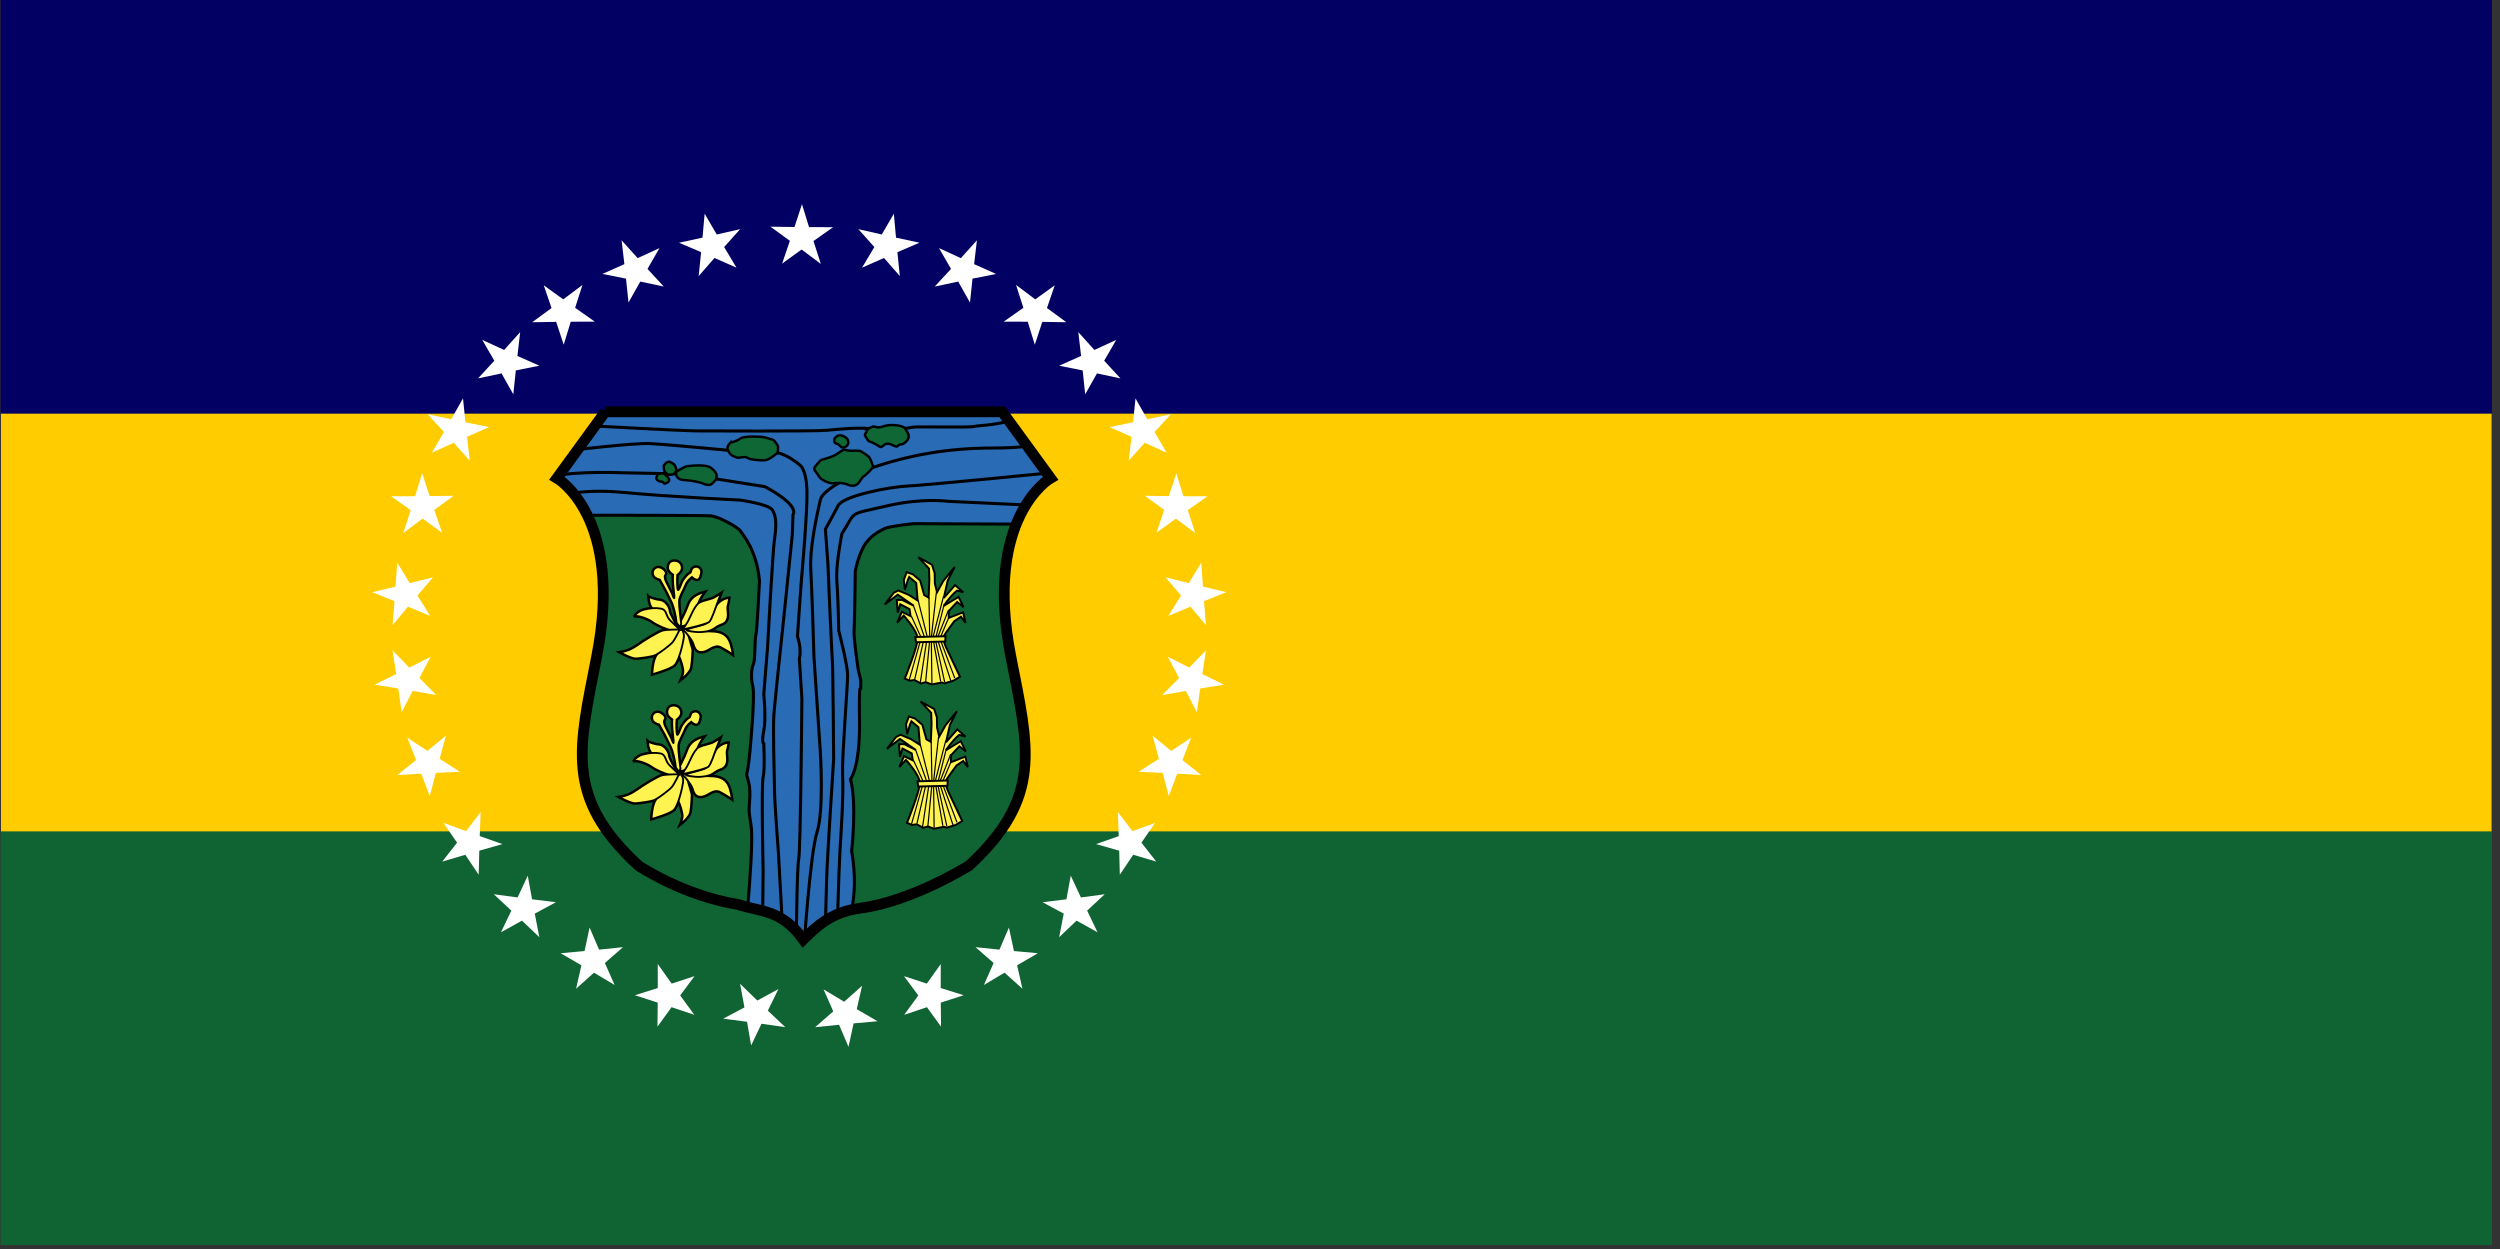 <?xml version="1.0" encoding="UTF-8"?>
<svg version="1.1" viewBox="0 0 400.19 200" xmlns="http://www.w3.org/2000/svg" xmlns:cc="http://creativecommons.org/ns#" xmlns:dc="http://purl.org/dc/elements/1.1/" xmlns:rdf="http://www.w3.org/1999/02/22-rdf-syntax-ns#">
<rect x="0" y="0" width="400.19" height="200" fill="#333333" stroke="none"/>
<defs>
<clipPath id="a">
<path d="m427.19 370.62-78.781 108.31s27.631 15.87 49.469 60.562c31.149 8e-3 189.63 0.111 201.19 1 12.767 0.982 45.197 18.657 49.125 25.531s25.527 29.462 30.438 80.531c0 0-3.942 82.482-5.906 88.375-1.964 5.893-0.96 41.264-3.906 47.156-2.946 5.893-4.928 21.599-1 37.312 3.928 15.713-4.906 107.06-4.906 107.06s-2.942 29.465-4.906 34.375c-1.964 4.91 5.888 12.76 4.906 37.312-0.982 24.552-2.942 17.68 1.969 48.125 3.288 20.382-1.754 89.414-5.469 133.25 31.096 7.648 60.235 10.546 90.625 52.719 17.954-17.402 39.545-39.75 78.844-48.656 4.748-22.539 7.151-54.496 0-96.063 0 0 8.866-77.591-1.938-116.87 0 0 15.701-19.656 14.719-93.312-0.982-73.657 1.969-53.031 1.969-53.031v-15.719l-3.938-16.688s-7.857-52.059-6.875-63.844c0.982-11.785 1.969-97.219 1.969-97.219s3.929-22.572 13.75-40.25 26.518-25.54 34.375-29.469c7.857-3.928 47.125-7.875 47.125-7.875l167.25 0.781c22.381-55.845 55.906-75.094 55.906-75.094l-78.781-108.31h-647.22z" fill="#2a6bb5" stroke="#000" stroke-width="5"/>
</clipPath>
</defs>
<g transform="translate(204.96 -1424.1)">
<g transform="matrix(.133 0 0 .133 -177.61 1407.4)">
<g transform="matrix(.738 0 0 .737 142.85 347.98)">
<g transform="translate(-9.899)"></g>
</g>
<g fill-rule="evenodd">
<rect x="-204.45" y="126.04" width="2997.6" height="1497.6" fill="#fc0"/>
<rect x="-204.96" y="1126.2" width="2998.6" height="497.89" fill="#106333"/>
<rect x="-204.96" y="125.53" width="2998.6" height="497.89" fill="#020163"/>
</g>
<g transform="translate(71.956)">
<path d="m450.9 621.19-58.152 79.837s80.791 46.29 47.88 214.37c-21.837 111.53-38.755 169.9 50.19 252 0 0 53.026 35.926 119.73 46.758 27.491 9.056 52.444 5.84 78.672 42.184 14.653-14.182 32.589-32.832 67.84-37.609 62.718-7.982 131.71-51.334 131.71-51.334 88.945-82.102 72.027-140.48 50.19-252-32.91-168.08 47.88-214.37 47.88-214.37l-58.152-79.837h-477.79z" fill="#106333"/>
<path d="m450.9 621.19-58.158 79.843s20.397 11.698 36.519 44.644c22.995 6e-3 139.99 0.082 148.52 0.737 9.425 0.724 33.365 13.753 36.265 18.821 2.9 5.068 18.844 21.718 22.469 59.364 0 0-2.91 60.802-4.36 65.146-1.45 4.344-0.709 30.418-2.884 34.762-2.175 4.344-3.638 15.922-0.738 27.505 2.9 11.583-3.622 78.922-3.622 78.922s-2.172 21.72-3.622 25.34c-1.45 3.62 4.347 9.406 3.622 27.505-0.725 18.099-2.172 13.033 1.453 35.476 2.427 15.025-1.295 65.912-4.037 98.226 22.956 5.638 44.466 7.774 66.901 38.862 13.254-12.828 29.193-29.302 58.204-35.867 3.505-16.615 5.279-40.172 0-70.813 0 0 6.545-57.197-1.43-86.155 0 0 11.591-14.489 10.866-68.786-0.725-54.297 1.453-39.092 1.453-39.092v-11.587l-2.907-12.301s-5.8-38.375-5.075-47.063 1.453-71.665 1.453-71.665 2.901-16.639 10.15-29.671c7.25-13.031 19.576-18.827 25.376-21.723 5.8-2.896 34.788-5.805 34.788-5.805l123.47 0.576c16.522-41.166 41.271-55.356 41.271-55.356l-58.158-79.843h-477.79z" fill="#2a6bb5" stroke="#000" stroke-width="3.688"/>
<g transform="matrix(.738 0 0 .737 135.54 347.98)" clip-path="url(#a)" fill="none" stroke="#000" stroke-width="5">
<path d="m404.02 393.61s153.32 8.288 169.9 8.288 192.69 1.036 215.48-1.036 48.69-5.18 79.768-2.072c31.078 3.108 53.869-2.072 61.121-3.108 7.252-1.036 92.199 1.036 98.415-1.036s46.618-1.036 85.984-18.647"/>
<path d="m1156.1 416.4s-19.683 13.467-95.307 13.467c-75.624 0-138.82 11.395-204.08 34.186 0 0-73.552 27.971-78.732 50.761s-17.611 78.732-15.539 112.92c2.072 34.186 5.18 142.96 5.18 142.96l10.359 154.36s6.216 96.343-5.18 131.57-21.755 193.72-21.755 193.72"/>
<path d="m376.05 432.97s97.379-11.395 123.28-10.359 144 12.431 144 12.431l52.833 2.072s17.611-5.18 48.69 20.719c0 0 10.359 6.216 11.395 41.438 1.036 35.222-9.323 149.18-9.323 149.18l-6.216 89.092s7.252 19.683 3.108 36.258l4.144 65.265s-2.072 247.59-5.18 262.09c-3.108 14.503-4.144 151.25-4.144 151.25"/>
<path d="m717.91 1241-8.288-151.25s-6.216-81.84-6.216-97.379c0-15.539-3.022-103.63-1.036-128.46 2.072-25.899 16.575-161.61 16.575-161.61l13.467-131.57 1.036-32.114s13.467-13.467-45.582-45.582l-130.53-20.719-103.59-2.072s-75.624-3.108-113.95 6.216"/>
<path d="m347.04 510.67s33.15-15.539 109.81-8.288c76.66 7.252 189.58 12.431 189.58 12.431s45.582 6.216 52.833 15.539c7.252 9.323 7.252 26.935 4.144 47.654-3.108 20.719-11.395 177.15-11.395 177.15l-6.216 76.66s4.144 40.402 0 60.085c-4.144 19.683 0 20.719 0 20.719s2.072 42.474-1.036 54.905 0 153.32 0 153.32l-1.036 100.49"/>
<path d="m786.28 1209.9s1.036-40.402 2.072-76.66c1.036-36.258 11.395-194.76 11.395-194.76s-1.036-153.32-2.072-161.61c-1.036-8.288-7.252-157.46-7.252-157.46l-4.144-56.977s16.086-29.064 20.719-38.33c8.288-16.575 85.984-31.078 112.92-32.114 27.95-1.075 266.24-24.863 266.24-24.863"/>
<path d="m1140.6 524.14-154.36-7.252s-41.127-5.969-98.415 7.252c-67.337 15.539-49.726 7.252-74.588 45.582 0 0-10.359 51.797-8.288 76.66 2.072 24.863 3.108 81.84 3.108 81.84s14.503 55.941 14.503 72.516c0 17.642-9.431 136.68-8.288 160.57 1.759 36.746-2.072 91.163-4.144 125.35-2.04 33.666-5.18 152.28-5.18 152.28"/>
</g>
<g transform="matrix(.738 0 0 .737 135.54 347.98)" fill="#0e6735" stroke="#000" stroke-width="4">
<path d="m527.78 453.12s-5.556 4.861-5.208 6.25c0.347 1.389 0 7.639 2.431 10.069 2.431 2.431 5.556 4.167 5.556 4.167s6.25 0 8.333-1.389 4.514-5.208 4.514-6.597-2.431-9.028-5.208-10.069c-2.778-1.042-5.208-4.514-9.028-2.778-3.819 1.736-1.389 0.347-1.389 0.347z"/>
<path d="m522.57 471.18s-10.069 0.347-10.417 2.778c-0.347 2.431-3.819 5.903 1.042 9.028 4.861 3.125 6.944 0.694 8.333 2.778 1.389 2.083 3.125 3.125 4.514 1.736s13.542-3.125-3.472-16.319z"/>
<path d="m543.4 468.4s12.5-7.986 17.014-8.681c4.514-0.694 29.861-3.819 38.542 2.083 8.681 5.903 10.417 11.806 10.069 13.542s-0.347 6.25-3.472 8.681c-3.125 2.431-5.556 9.375-17.014 4.514-11.458-4.861-29.514-6.25-35.069-6.597-5.556-0.347-13.194-5.903-10.069-13.542z"/>
<path d="m631.25 421.18s10.069-2.083 16.667-6.944 36.458-2.431 36.458-2.431 16.667 3.819 18.403 5.903 6.25 8.333 6.25 9.722 0.694 9.375-1.736 11.111c-2.431 1.736-13.194 11.458-21.181 11.458s-23.264-1.042-27.083-4.167c-3.819-3.125-14.583 1.389-18.056-0.694-3.472-2.083-10.069-1.736-13.889-12.847 0 0-2.778-3.472 4.167-11.111z"/>
<path d="m778.47 449.65s14.931-4.167 21.181-6.944 14.583-10.417 17.708-10.069c3.125 0.347 6.597 1.736 10.069 1.736 3.472 0 14.236-0.694 16.667 0.694 2.431 1.389 12.153 7.639 13.889 10.069 1.736 2.431 6.25 13.542 5.903 15.625-0.347 2.083-12.847 14.583-14.583 14.931-1.736 0.347-7.639 9.375-7.639 9.375s-5.208 10.417-18.056 4.861c-12.847-5.556-24.306-1.042-30.556-3.125-6.25-2.083-13.889-5.208-17.014-10.417-3.125-5.208-8.333-10.764-7.986-12.847 0.347-2.083 1.042-3.125 10.417-13.889z"/>
<path d="m805.9 410.07s-4.861 3.125-4.861 5.556c0 2.431-1.389 6.944 4.861 7.292 0 0 2.431 1.389 4.861 4.167s5.556 2.083 7.292 1.389 5.903-3.472 5.556-7.986-1.389-6.597-7.292-9.722c-5.903-3.125-10.417-0.694-10.417-0.694z"/>
<path d="m855.56 398.96s6.944-4.861 10.417-4.167c3.472 0.694 5.208 3.125 15.972-0.694 10.764-3.819 31.944-1.042 34.375 3.819 2.431 4.861 5.556 7.639 5.903 12.847 0.347 5.208-7.292 13.194-12.5 13.194-5.208 0-4.861 4.167-8.333 3.472-3.472-0.694-12.5-8.333-19.444-2.431-6.944 5.903-4.861 3.125-15.625-2.431-10.764-5.556-7.292 0.347-15.625-13.194 0 0 0.347-3.472 2.431-5.556 2.083-2.083-1.389-0.694 2.431-4.861z"/>
</g>
<path d="m450.9 621.19-58.152 79.837s80.791 46.29 47.88 214.37c-21.837 111.53-38.755 169.9 50.19 252 0 0 53.026 35.926 119.73 46.758 27.491 9.056 52.444 5.84 78.672 42.184 14.653-14.182 32.589-32.832 67.84-37.609 62.718-7.982 131.71-51.334 131.71-51.334 88.945-82.102 72.027-140.48 50.19-252-32.91-168.08 47.88-214.37 47.88-214.37l-58.152-79.837h-477.79z" fill="none" stroke="#000" stroke-width="12.977"/>
<g transform="matrix(.416 0 0 .415 151.86 -565.76)" fill="#fff352" fill-rule="evenodd" stroke="#000" stroke-width="9.011">
<path d="m933.62 3920.2c-7.365 39.827-10.311 56.052-4.419 66.378s14.729 38.352 13.256 48.677c-1.473 10.325-5.892 20.651-5.892 20.651s25.04-19.176 27.986-33.926c2.946-14.751 4.419-51.627 4.419-51.627l-14.729-51.627-19.148-10.325z"/>
<path d="m929.23 3898.7s10.444-19.175 19.148-38.35c8.704-19.175 8.704-27.891 20.888-40.093 12.184-12.202 34.813-17.432 34.813-17.432s-13.926 17.432-19.147 34.864c-5.222 17.432-12.185 41.836-27.851 55.782-15.666 13.945-27.851 5.229-27.851 5.229z"/>
<path d="m948.35 3918.7s19.148 20.651 23.567 35.402c4.419 14.751 10.311 25.076 27.986 22.126 17.675-2.95 32.405-23.601 51.553-13.276 19.148 10.325 33.878 20.651 33.878 20.651s-2.946-26.551-11.784-42.777c-8.838-16.226-25.04-23.601-50.08-23.601-25.04 0-66.282-5.9-66.282-5.9l-19.148-2.95z"/>
<path d="m930.68 3904s16.202 10.326 13.256 30.976c-2.946 20.651-14.729 67.853-26.513 79.653-11.783 11.8-64.809 26.551-64.809 26.551s1.473-35.402 10.311-51.627c8.838-16.226 39.77-61.953 51.553-69.328 11.784-7.375 16.202-16.226 16.202-16.226z"/>
<path d="m952.77 3914.3s22.094 5.9 42.715 4.425c20.621-1.475 30.932-5.9 42.715-14.751 11.783-8.85 22.094-5.9 29.459-19.176 7.365-13.276 0-33.926 2.946-42.777 2.946-8.85 4.419-22.126 4.419-22.126s-23.567 1.475-36.824 22.126c-13.257 20.651-14.73 47.202-35.351 54.577-20.621 7.375-55.972 13.276-50.08 17.701z"/>
<path d="m940.99 3911.3s5.892-8.85 13.256-20.651c7.365-11.8 20.621-50.152 35.351-57.528 14.729-7.375 32.405-8.85 42.715-14.751 10.311-5.9 19.148-11.801 19.148-11.801s-7.365 19.176-11.784 30.976c-4.419 11.8-14.73 44.252-22.094 51.627-7.365 7.375-76.593 22.126-76.593 22.126z"/>
<path d="m842.3 3816.9c1.473 14.75 2.946 26.551 16.202 39.827 13.256 13.276 66.282 45.727 66.282 45.727s-22.094-36.877-22.094-45.727c0-8.85-11.784-29.501-27.986-30.976-16.202-1.475-32.405-8.85-32.405-8.85z"/>
<path d="m920.37 3917.2c-27.986-5.9-55.972-19.176-67.755-28.026-11.784-8.85-41.242-19.176-48.607-16.226-7.365 2.95 5.892-14.751 25.04-19.176 19.148-4.425 30.932-5.9 48.607-2.95 17.675 2.95 13.256 20.651 26.513 33.926 13.256 13.276 29.459 28.026 29.459 28.026l-20.621 4.425z"/>
<path d="m923.13 3892c-1.473-19.176-8.838-48.677-14.545-60.109-4.218-8.448-14.545-30.976-22.278-44.252-7.347-12.613-11.599-20.835-11.599-20.835s-13.256-2.95-17.675-10.325c-4.419-7.375-3.314-16.779 3.498-22.31 5.721-4.645 13.32-4.359 20.069-0.184 6.26 3.872 15.466 11.985 9.574 19.36-5.892 7.375 6.628 28.211 6.628 28.211l13.256 26.551s10.021 32.195 5.397-5.523c-4.624-37.718-2.451-50.53-2.451-50.53s-16.202-8.85-14.729-22.126c1.473-13.276 8.734-17.859 19.148-17.701 12.152 0.184 19.4 8.351 20.621 18.438 1.523 12.576-13.072 22.126-13.072 22.126s-1.755 20.699 0.337 39.042c2.092 18.343 10.994-14.546 15.892-22.224 7.104-11.136 14.519-19.031 20.411-21.981 5.892-2.95 1.473-14.751 14.729-17.701 13.256-2.95 19.148 10.325 17.675 16.226-1.473 5.9-2.946 19.176-10.311 20.651-7.365 1.475-16.202-7.744-16.202-7.744s-14.093 10.065-18.57 22.624c-4.429 12.425-18.204 33.979-18.717 45.851-0.83 19.215 6.171 67.416 6.171 67.416l-4.235 9.035z"/>
<path d="m932.15 3911.3s-35.351 0-48.607 2.95c-13.257 2.95-58.918 32.451-58.918 32.451s-23.567 17.701-38.297 23.601c-14.729 5.9-26.513 7.375-26.513 7.375s33.878 19.176 47.134 17.701c13.257-1.475 44.188-4.425 55.972-10.326 11.784-5.9 41.242-28.026 48.607-36.877 7.365-8.85 20.621-36.876 20.621-36.876z"/>
</g>
<g transform="matrix(.416 0 0 .415 152.76 -740)" fill="#fff352" fill-rule="evenodd" stroke="#000" stroke-width="9.011">
<path d="m933.62 3920.2c-7.365 39.827-10.311 56.052-4.419 66.378s14.729 38.352 13.256 48.677c-1.473 10.325-5.892 20.651-5.892 20.651s25.04-19.176 27.986-33.926c2.946-14.751 4.419-51.627 4.419-51.627l-14.729-51.627-19.148-10.325z"/>
<path d="m929.23 3898.7s10.444-19.175 19.148-38.35c8.704-19.175 8.704-27.891 20.888-40.093 12.184-12.202 34.813-17.432 34.813-17.432s-13.926 17.432-19.147 34.864c-5.222 17.432-12.185 41.836-27.851 55.782-15.666 13.945-27.851 5.229-27.851 5.229z"/>
<path d="m948.35 3918.7s19.148 20.651 23.567 35.402c4.419 14.751 10.311 25.076 27.986 22.126 17.675-2.95 32.405-23.601 51.553-13.276 19.148 10.325 33.878 20.651 33.878 20.651s-2.946-26.551-11.784-42.777c-8.838-16.226-25.04-23.601-50.08-23.601-25.04 0-66.282-5.9-66.282-5.9l-19.148-2.95z"/>
<path d="m930.68 3904s16.202 10.326 13.256 30.976c-2.946 20.651-14.729 67.853-26.513 79.653-11.783 11.8-64.809 26.551-64.809 26.551s1.473-35.402 10.311-51.627c8.838-16.226 39.77-61.953 51.553-69.328 11.784-7.375 16.202-16.226 16.202-16.226z"/>
<path d="m952.77 3914.3s22.094 5.9 42.715 4.425c20.621-1.475 30.932-5.9 42.715-14.751 11.783-8.85 22.094-5.9 29.459-19.176 7.365-13.276 0-33.926 2.946-42.777 2.946-8.85 4.419-22.126 4.419-22.126s-23.567 1.475-36.824 22.126c-13.257 20.651-14.73 47.202-35.351 54.577-20.621 7.375-55.972 13.276-50.08 17.701z"/>
<path d="m1039.7 3837.6c-4.419 11.8-14.73 44.252-22.094 51.627-7.365 7.375-76.593 22.126-76.593 22.126s5.892-8.85 13.256-20.651c7.365-11.8 20.621-50.152 35.351-57.528 14.729-7.375 32.405-8.85 42.715-14.751 10.311-5.9 19.148-11.801 19.148-11.801s-7.365 19.176-11.784 30.976"/>
<path d="m842.3 3816.9c1.473 14.75 2.946 26.551 16.202 39.827 13.256 13.276 66.282 45.727 66.282 45.727s-22.094-36.877-22.094-45.727c0-8.85-11.784-29.501-27.986-30.976-16.202-1.475-32.405-8.85-32.405-8.85z"/>
<path d="m920.37 3917.2c-27.986-5.9-55.972-19.176-67.755-28.026-11.784-8.85-41.242-19.176-48.607-16.226-7.365 2.95 5.892-14.751 25.04-19.176 19.148-4.425 30.932-5.9 48.607-2.95 17.675 2.95 13.256 20.651 26.513 33.926 13.256 13.276 29.459 28.026 29.459 28.026l-20.621 4.425z"/>
<path d="m923.13 3892c-1.473-19.176-8.838-48.677-14.545-60.109-4.218-8.448-14.545-30.976-22.278-44.252-7.347-12.613-11.599-20.835-11.599-20.835s-13.256-2.95-17.675-10.325c-4.419-7.375-3.314-16.779 3.498-22.31 5.721-4.645 13.32-4.359 20.069-0.184 6.26 3.872 15.466 11.985 9.574 19.36-5.892 7.375 6.628 28.211 6.628 28.211l13.256 26.551s10.021 32.195 5.397-5.523c-4.624-37.718-2.451-50.53-2.451-50.53s-16.202-8.85-14.729-22.126c1.473-13.276 8.734-17.859 19.148-17.701 12.152 0.184 19.4 8.351 20.621 18.438 1.523 12.576-13.072 22.126-13.072 22.126s-1.755 20.699 0.337 39.042c2.092 18.343 10.994-14.546 15.892-22.224 7.104-11.136 14.519-19.031 20.411-21.981 5.892-2.95 1.473-14.751 14.729-17.701 13.256-2.95 19.148 10.325 17.675 16.226-1.473 5.9-2.946 19.176-10.311 20.651-7.365 1.475-16.202-7.744-16.202-7.744s-14.093 10.065-18.57 22.624c-4.429 12.425-18.204 33.979-18.717 45.851-0.83 19.215 6.171 67.416 6.171 67.416l-4.235 9.035z"/>
<path d="m932.15 3911.3s-35.351 0-48.607 2.95c-13.257 2.95-58.918 32.451-58.918 32.451s-23.567 17.701-38.297 23.601c-14.729 5.9-26.513 7.375-26.513 7.375s33.878 19.176 47.134 17.701c13.257-1.475 44.188-4.425 55.972-10.326 11.784-5.9 41.242-28.026 48.607-36.877 7.365-8.85 20.621-36.876 20.621-36.876z"/>
</g>
<g transform="matrix(.464 .043 -.043 .463 236.91 -993.51)" stroke="#000">
<path transform="matrix(.564 0 0 .564 833.25 1386.9)" d="m1348.6 4401.3s70.852 64.663 73.465 101.3c2.613 36.64-41.815 185.82-41.815 185.82l23.521 7.851 20.907-5.234 31.361 13.086 20.907-7.852 28.748 7.852 44.428-13.086 13.067 2.617 39.201-15.703 28.747-20.937-75.789-128.24s-20.907-36.64-15.68-49.726c5.227-13.086 41.814-73.281 41.814-73.281l28.748-23.555 23.521 26.172-15.68-47.109-62.722 31.406s-5.834-26.779-0.607-34.631c5.227-7.851 31.968-41.267 31.968-41.267l31.361 20.937-27.375-45.1-57.495 42.8s-14.439 15.386 9.081-21.255c23.521-36.64 39.201-49.726 39.201-49.726l29.065 5.234-40.759-29.238-45.8 63.261 10.454-81.132 26.134-65.429-45.828 68.786-24.128 54.829-13.674-39.865-5.227-47.109-15.68-36.64-65.335-28.789 53.192 47.268 6.309 49.091 4.434 83.908-21.356-9.888-24.445-64.477-35.849-25.405-29.327-7.216-9.661 36.482 9.213 44.995 9.054-45.762 5.041-14.515 34.608 24.003 13.86 79.522-43.291-22.022-49.179-15.413-19.218 11.684-36.669 58.054 55.253-50.493 76.713 43.462-54.646-21.31-24.259 2.458 9.661 57.288 7.84-39.258 44.428 18.32 7.84 31.406-41.814-15.703-16.736 52.053z" fill="#fff352" fill-rule="evenodd" stroke-width="9.011"/>
<path d="m1614 3869.4 28.121 49.022-1e-4 15.645-18.748 100.13" fill="none" stroke-width="3.047"/>
<path d="m1615.6 3839.1 35.412 77.706-0.521 16.167-13.019 97.523" fill="none" stroke-width="3.047"/>
<path d="m1627 3825.6 31.767 90.743 1e-4 15.645-6.249 106.39" fill="none" stroke-width="3.047"/>
<path d="m1710.9 3861.1-16.144 51.108 1.042 14.602 44.265 91.265" fill="none" stroke-width="3.047"/>
<path d="m1707.7 3843.8-19.789 68.318 1.042 16.167 41.661 98.044" fill="none" stroke-width="3.047"/>
<path d="m1695.2 3830.8-13.019 84.485 0.521 13.559 32.287 101.7" fill="none" stroke-width="3.047"/>
<path d="m1666.1 4034.2 0.521-104.82-1.042-13.559-10.936-98.045" fill="none" stroke-width="3.047"/>
<path d="m1682.7 4038.4-11.457-108.47-1.042-14.081 2.083-114.21" fill="none" stroke-width="3.047"/>
<path d="m1704.6 4030-27.601-100.65-2.083-15.124 16.664-103.78" fill="none" stroke-width="3.047"/>
<path d="m1628.9 3921.7 2.946 13.276 75.12-8.85-0.773-13.618z" fill="#fff352" fill-rule="evenodd" stroke-width="5.079"/>
</g>
<g transform="matrix(.464 .043 -.043 .463 239.58 -819.86)" stroke="#000">
<path transform="matrix(.564 0 0 .564 833.25 1386.9)" d="m1348.6 4401.3s70.852 64.663 73.465 101.3c2.613 36.64-41.815 185.82-41.815 185.82l23.521 7.851 20.907-5.234 31.361 13.086 20.907-7.852 28.748 7.852 44.428-13.086 13.067 2.617 39.201-15.703 28.747-20.937-75.789-128.24s-20.907-36.64-15.68-49.726c5.227-13.086 41.814-73.281 41.814-73.281l28.748-23.555 23.521 26.172-15.68-47.109-62.722 31.406s-5.834-26.779-0.607-34.631c5.227-7.851 31.968-41.267 31.968-41.267l31.361 20.937-27.375-45.1-57.495 42.8s-14.439 15.386 9.081-21.255c23.521-36.64 39.201-49.726 39.201-49.726l29.065 5.234-40.759-29.238-45.8 63.261 10.454-81.132 26.134-65.429-45.828 68.786-24.128 54.829-13.674-39.865-5.227-47.109-15.68-36.64-65.335-28.789 53.192 47.268 6.309 49.091 4.434 83.908-21.356-9.888-24.445-64.477-35.849-25.405-29.327-7.216-9.661 36.482 9.213 44.995 9.054-45.762 5.041-14.515 34.608 24.003 13.86 79.522-43.291-22.022-49.179-15.413-19.218 11.684-36.669 58.054 55.253-50.493 76.713 43.462-54.646-21.31-24.259 2.458 9.661 57.288 7.84-39.258 44.428 18.32 7.84 31.406-41.814-15.703-16.736 52.053z" fill="#fff352" fill-rule="evenodd" stroke-width="9.011"/>
<path d="m1614 3869.4 28.121 49.022-1e-4 15.645-18.748 100.13" fill="none" stroke-width="3.047"/>
<path d="m1615.6 3839.1 35.412 77.706-0.521 16.167-13.019 97.523" fill="none" stroke-width="3.047"/>
<path d="m1627 3825.6 31.767 90.743 1e-4 15.645-6.249 106.39" fill="none" stroke-width="3.047"/>
<path d="m1710.9 3861.1-16.144 51.108 1.042 14.602 44.265 91.265" fill="none" stroke-width="3.047"/>
<path d="m1707.7 3843.8-19.789 68.318 1.042 16.167 41.661 98.044" fill="none" stroke-width="3.047"/>
<path d="m1695.2 3830.8-13.019 84.485 0.521 13.559 32.287 101.7" fill="none" stroke-width="3.047"/>
<path d="m1666.1 4034.2 0.521-104.82-1.042-13.559-10.936-98.045" fill="none" stroke-width="3.047"/>
<path d="m1682.7 4038.4-11.457-108.47-1.042-14.081 2.083-114.21" fill="none" stroke-width="3.047"/>
<path d="m1704.6 4030-27.601-100.65-2.083-15.124 16.664-103.78" fill="none" stroke-width="3.047"/>
<path d="m1628.9 3921.7 2.946 13.276 75.12-8.85-0.773-13.618z" fill="#fff352" fill-rule="evenodd" stroke-width="5.079"/>
</g>
<g transform="translate(22.092 -5.165)">
<path transform="matrix(1.134 .189 -.189 1.134 13.098 -165.48)" d="m667.07 430.13-22.348-11.552-17.684 17.892 4.081-24.824-22.481-11.29 24.87-3.79 3.79-24.87 11.29 22.481 24.824-4.081-17.892 17.684z" fill="#fff"/>
</g>
<g transform="translate(-66.469)">
<g transform="matrix(.978 .209 -.209 .978 292.47 -124.51)">
<path transform="matrix(1.134 .189 -.189 1.134 13.098 -165.48)" d="m667.07 430.13-22.348-11.552-17.684 17.892 4.081-24.824-22.481-11.29 24.87-3.79 3.79-24.87 11.29 22.481 24.824-4.081-17.892 17.684z" fill="#fff"/>
</g>
<g transform="matrix(.914 .405 -.405 .914 508.84 -198.87)">
<path transform="matrix(1.134 .189 -.189 1.134 13.098 -165.48)" d="m667.07 430.13-22.348-11.552-17.684 17.892 4.081-24.824-22.481-11.29 24.87-3.79 3.79-24.87 11.29 22.481 24.824-4.081-17.892 17.684z" fill="#fff"/>
</g>
<g transform="matrix(.808 .589 -.589 .808 742.32 -227.24)">
<path transform="matrix(1.134 .189 -.189 1.134 13.098 -165.48)" d="m667.07 430.13-22.348-11.552-17.684 17.892 4.081-24.824-22.481-11.29 24.87-3.79 3.79-24.87 11.29 22.481 24.824-4.081-17.892 17.684z" fill="#fff"/>
</g>
<g transform="matrix(.679 .734 -.734 .679 956.75 -209.44)">
<path transform="matrix(1.134 .189 -.189 1.134 13.098 -165.48)" d="m667.07 430.13-22.348-11.552-17.684 17.892 4.081-24.824-22.481-11.29 24.87-3.79 3.79-24.87 11.29 22.481 24.824-4.081-17.892 17.684z" fill="#fff"/>
</g>
<g transform="matrix(.504 .864 -.864 .504 1187.9 -140.61)">
<path transform="matrix(1.134 .189 -.189 1.134 13.098 -165.48)" d="m667.07 430.13-22.348-11.552-17.684 17.892 4.081-24.824-22.481-11.29 24.87-3.79 3.79-24.87 11.29 22.481 24.824-4.081-17.892 17.684z" fill="#fff"/>
</g>
<g transform="matrix(.309 .951 -.951 .309 1394.5 -26.393)">
<path transform="matrix(1.134 .189 -.189 1.134 13.098 -165.48)" d="m667.07 430.13-22.348-11.552-17.684 17.892 4.081-24.824-22.481-11.29 24.87-3.79 3.79-24.87 11.29 22.481 24.824-4.081-17.892 17.684z" fill="#fff"/>
</g>
<g transform="matrix(.082 .997 -.997 .082 1585.6 143.88)">
<path transform="matrix(1.134 .189 -.189 1.134 13.098 -165.48)" d="m667.07 430.13-22.348-11.552-17.684 17.892 4.081-24.824-22.481-11.29 24.87-3.79 3.79-24.87 11.29 22.481 24.824-4.081-17.892 17.684z" fill="#fff"/>
</g>
<g transform="matrix(-.138 .99 -.99 -.138 1726.5 342.63)">
<path transform="matrix(1.134 .189 -.189 1.134 13.098 -165.48)" d="m667.07 430.13-22.348-11.552-17.684 17.892 4.081-24.824-22.481-11.29 24.87-3.79 3.79-24.87 11.29 22.481 24.824-4.081-17.892 17.684z" fill="#fff"/>
</g>
<g transform="matrix(-.351 .936 -.936 -.351 1820.6 567.6)">
<path transform="matrix(1.134 .189 -.189 1.134 13.098 -165.48)" d="m667.07 430.13-22.348-11.552-17.684 17.892 4.081-24.824-22.481-11.29 24.87-3.79 3.79-24.87 11.29 22.481 24.824-4.081-17.892 17.684z" fill="#fff"/>
</g>
<g transform="matrix(-.556 .832 -.832 -.556 1863.8 818.16)">
<path transform="matrix(1.134 .189 -.189 1.134 13.098 -165.48)" d="m667.07 430.13-22.348-11.552-17.684 17.892 4.081-24.824-22.481-11.29 24.87-3.79 3.79-24.87 11.29 22.481 24.824-4.081-17.892 17.684z" fill="#fff"/>
</g>
<g transform="matrix(-.722 .692 -.692 -.722 1850.9 1058.9)">
<path transform="matrix(1.134 .189 -.189 1.134 13.098 -165.48)" d="m667.07 430.13-22.348-11.552-17.684 17.892 4.081-24.824-22.481-11.29 24.87-3.79 3.79-24.87 11.29 22.481 24.824-4.081-17.892 17.684z" fill="#fff"/>
</g>
<g transform="matrix(-.858 .514 -.514 -.858 1784 1296.5)">
<path transform="matrix(1.134 .189 -.189 1.134 13.098 -165.48)" d="m667.07 430.13-22.348-11.552-17.684 17.892 4.081-24.824-22.481-11.29 24.87-3.79 3.79-24.87 11.29 22.481 24.824-4.081-17.892 17.684z" fill="#fff"/>
</g>
<g transform="matrix(-.947 .321 -.321 -.947 1672.6 1504.1)">
<path transform="matrix(1.134 .189 -.189 1.134 13.098 -165.48)" d="m667.07 430.13-22.348-11.552-17.684 17.892 4.081-24.824-22.481-11.29 24.87-3.79 3.79-24.87 11.29 22.481 24.824-4.081-17.892 17.684z" fill="#fff"/>
</g>
<g transform="matrix(-.995 .103 -.103 -.995 1511.1 1691.6)">
<path transform="matrix(1.134 .189 -.189 1.134 13.098 -165.48)" d="m667.07 430.13-22.348-11.552-17.684 17.892 4.081-24.824-22.481-11.29 24.87-3.79 3.79-24.87 11.29 22.481 24.824-4.081-17.892 17.684z" fill="#fff"/>
</g>
</g>
<g transform="matrix(-.992 -.128 .128 -.992 1238.5 1842.5)">
<path transform="matrix(1.134 .189 -.189 1.134 13.098 -165.48)" d="m667.07 430.13-22.348-11.552-17.684 17.892 4.081-24.824-22.481-11.29 24.87-3.79 3.79-24.87 11.29 22.481 24.824-4.081-17.892 17.684z" fill="#fff"/>
</g>
<g transform="matrix(-1 0 0 1 1435.2 0)">
<g transform="matrix(.978 .209 -.209 .978 292.47 -124.51)">
<path transform="matrix(1.134 .189 -.189 1.134 13.098 -165.48)" d="m667.07 430.13-22.348-11.552-17.684 17.892 4.081-24.824-22.481-11.29 24.87-3.79 3.79-24.87 11.29 22.481 24.824-4.081-17.892 17.684z" fill="#fff"/>
</g>
<g transform="matrix(.914 .405 -.405 .914 508.84 -198.87)">
<path transform="matrix(1.134 .189 -.189 1.134 13.098 -165.48)" d="m667.07 430.13-22.348-11.552-17.684 17.892 4.081-24.824-22.481-11.29 24.87-3.79 3.79-24.87 11.29 22.481 24.824-4.081-17.892 17.684z" fill="#fff"/>
</g>
<g transform="matrix(.808 .589 -.589 .808 742.32 -227.24)">
<path transform="matrix(1.134 .189 -.189 1.134 13.098 -165.48)" d="m667.07 430.13-22.348-11.552-17.684 17.892 4.081-24.824-22.481-11.29 24.87-3.79 3.79-24.87 11.29 22.481 24.824-4.081-17.892 17.684z" fill="#fff"/>
</g>
<g transform="matrix(.679 .734 -.734 .679 956.75 -209.44)">
<path transform="matrix(1.134 .189 -.189 1.134 13.098 -165.48)" d="m667.07 430.13-22.348-11.552-17.684 17.892 4.081-24.824-22.481-11.29 24.87-3.79 3.79-24.87 11.29 22.481 24.824-4.081-17.892 17.684z" fill="#fff"/>
</g>
<g transform="matrix(.504 .864 -.864 .504 1187.9 -140.61)">
<path transform="matrix(1.134 .189 -.189 1.134 13.098 -165.48)" d="m667.07 430.13-22.348-11.552-17.684 17.892 4.081-24.824-22.481-11.29 24.87-3.79 3.79-24.87 11.29 22.481 24.824-4.081-17.892 17.684z" fill="#fff"/>
</g>
<g transform="matrix(.309 .951 -.951 .309 1394.5 -26.393)">
<path transform="matrix(1.134 .189 -.189 1.134 13.098 -165.48)" d="m667.07 430.13-22.348-11.552-17.684 17.892 4.081-24.824-22.481-11.29 24.87-3.79 3.79-24.87 11.29 22.481 24.824-4.081-17.892 17.684z" fill="#fff"/>
</g>
<g transform="matrix(.082 .997 -.997 .082 1585.6 143.88)">
<path transform="matrix(1.134 .189 -.189 1.134 13.098 -165.48)" d="m667.07 430.13-22.348-11.552-17.684 17.892 4.081-24.824-22.481-11.29 24.87-3.79 3.79-24.87 11.29 22.481 24.824-4.081-17.892 17.684z" fill="#fff"/>
</g>
<g transform="matrix(-.138 .99 -.99 -.138 1726.5 342.63)">
<path transform="matrix(1.134 .189 -.189 1.134 13.098 -165.48)" d="m667.07 430.13-22.348-11.552-17.684 17.892 4.081-24.824-22.481-11.29 24.87-3.79 3.79-24.87 11.29 22.481 24.824-4.081-17.892 17.684z" fill="#fff"/>
</g>
<g transform="matrix(-.351 .936 -.936 -.351 1820.6 567.6)">
<path transform="matrix(1.134 .189 -.189 1.134 13.098 -165.48)" d="m667.07 430.13-22.348-11.552-17.684 17.892 4.081-24.824-22.481-11.29 24.87-3.79 3.79-24.87 11.29 22.481 24.824-4.081-17.892 17.684z" fill="#fff"/>
</g>
<g transform="matrix(-.556 .832 -.832 -.556 1863.8 818.16)">
<path transform="matrix(1.134 .189 -.189 1.134 13.098 -165.48)" d="m667.07 430.13-22.348-11.552-17.684 17.892 4.081-24.824-22.481-11.29 24.87-3.79 3.79-24.87 11.29 22.481 24.824-4.081-17.892 17.684z" fill="#fff"/>
</g>
<g transform="matrix(-.722 .692 -.692 -.722 1850.9 1058.9)">
<path transform="matrix(1.134 .189 -.189 1.134 13.098 -165.48)" d="m667.07 430.13-22.348-11.552-17.684 17.892 4.081-24.824-22.481-11.29 24.87-3.79 3.79-24.87 11.29 22.481 24.824-4.081-17.892 17.684z" fill="#fff"/>
</g>
<g transform="matrix(-.858 .514 -.514 -.858 1784 1296.5)">
<path transform="matrix(1.134 .189 -.189 1.134 13.098 -165.48)" d="m667.07 430.13-22.348-11.552-17.684 17.892 4.081-24.824-22.481-11.29 24.87-3.79 3.79-24.87 11.29 22.481 24.824-4.081-17.892 17.684z" fill="#fff"/>
</g>
<g transform="matrix(-.947 .321 -.321 -.947 1672.6 1504.1)">
<path transform="matrix(1.134 .189 -.189 1.134 13.098 -165.48)" d="m667.07 430.13-22.348-11.552-17.684 17.892 4.081-24.824-22.481-11.29 24.87-3.79 3.79-24.87 11.29 22.481 24.824-4.081-17.892 17.684z" fill="#fff"/>
</g>
</g>
<g transform="matrix(.416 0 0 .415 152.76 -740)" fill="#fff352" fill-rule="evenodd" stroke="#000" stroke-width="5.407">
<path d="m933.62 3920.2c-7.365 39.827-10.311 56.052-4.419 66.378s14.729 38.352 13.256 48.677c-1.473 10.325-5.892 20.651-5.892 20.651s25.04-19.176 27.986-33.926c2.946-14.751 4.419-51.627 4.419-51.627l-14.729-51.627-19.148-10.325z"/>
<path d="m929.23 3898.7s10.444-19.175 19.148-38.35c8.704-19.175 8.704-27.891 20.888-40.093 12.184-12.202 34.813-17.432 34.813-17.432s-13.926 17.432-19.147 34.864c-5.222 17.432-12.185 41.836-27.851 55.782-15.666 13.945-27.851 5.229-27.851 5.229z"/>
<path d="m948.35 3918.7s19.148 20.651 23.567 35.402c4.419 14.751 10.311 25.076 27.986 22.126 17.675-2.95 32.405-23.601 51.553-13.276 19.148 10.325 33.878 20.651 33.878 20.651s-2.946-26.551-11.784-42.777c-8.838-16.226-25.04-23.601-50.08-23.601-25.04 0-66.282-5.9-66.282-5.9l-19.148-2.95z"/>
<path d="m930.68 3904s16.202 10.326 13.256 30.976c-2.946 20.651-14.729 67.853-26.513 79.653-11.783 11.8-64.809 26.551-64.809 26.551s1.473-35.402 10.311-51.627c8.838-16.226 39.77-61.953 51.553-69.328 11.784-7.375 16.202-16.226 16.202-16.226z"/>
<path d="m952.77 3914.3s22.094 5.9 42.715 4.425c20.621-1.475 30.932-5.9 42.715-14.751 11.783-8.85 22.094-5.9 29.459-19.176 7.365-13.276 0-33.926 2.946-42.777 2.946-8.85 4.419-22.126 4.419-22.126s-23.567 1.475-36.824 22.126c-13.257 20.651-14.73 47.202-35.351 54.577-20.621 7.375-55.972 13.276-50.08 17.701z"/>
<path d="m1039.7 3837.6c-4.419 11.8-14.73 44.252-22.094 51.627-7.365 7.375-76.593 22.126-76.593 22.126s5.892-8.85 13.256-20.651c7.365-11.8 20.621-50.152 35.351-57.528 14.729-7.375 32.405-8.85 42.715-14.751 10.311-5.9 19.148-11.801 19.148-11.801s-7.365 19.176-11.784 30.976"/>
<path d="m842.3 3816.9c1.473 14.75 2.946 26.551 16.202 39.827 13.256 13.276 66.282 45.727 66.282 45.727s-22.094-36.877-22.094-45.727c0-8.85-11.784-29.501-27.986-30.976-16.202-1.475-32.405-8.85-32.405-8.85z"/>
<path d="m920.37 3917.2c-27.986-5.9-55.972-19.176-67.755-28.026-11.784-8.85-41.242-19.176-48.607-16.226-7.365 2.95 5.892-14.751 25.04-19.176 19.148-4.425 30.932-5.9 48.607-2.95 17.675 2.95 13.256 20.651 26.513 33.926 13.256 13.276 29.459 28.026 29.459 28.026l-20.621 4.425z"/>
<path d="m923.13 3892c-1.473-19.176-8.838-48.677-14.545-60.109-4.218-8.448-14.545-30.976-22.278-44.252-7.347-12.613-11.599-20.835-11.599-20.835s-13.256-2.95-17.675-10.325c-4.419-7.375-3.314-16.779 3.498-22.31 5.721-4.645 13.32-4.359 20.069-0.184 6.26 3.872 15.466 11.985 9.574 19.36-5.892 7.375 6.628 28.211 6.628 28.211l13.256 26.551s10.021 32.195 5.397-5.523c-4.624-37.718-2.451-50.53-2.451-50.53s-16.202-8.85-14.729-22.126c1.473-13.276 8.734-17.859 19.148-17.701 12.152 0.184 19.4 8.351 20.621 18.438 1.523 12.576-13.072 22.126-13.072 22.126s-1.755 20.699 0.337 39.042c2.092 18.343 10.994-14.546 15.892-22.224 7.104-11.136 14.519-19.031 20.411-21.981 5.892-2.95 1.473-14.751 14.729-17.701 13.256-2.95 19.148 10.325 17.675 16.226-1.473 5.9-2.946 19.176-10.311 20.651-7.365 1.475-16.202-7.744-16.202-7.744s-14.093 10.065-18.57 22.624c-4.429 12.425-18.204 33.979-18.717 45.851-0.83 19.215 6.171 67.416 6.171 67.416l-4.235 9.035z"/>
<path d="m932.15 3911.3s-35.351 0-48.607 2.95c-13.257 2.95-58.918 32.451-58.918 32.451s-23.567 17.701-38.297 23.601c-14.729 5.9-26.513 7.375-26.513 7.375s33.878 19.176 47.134 17.701c13.257-1.475 44.188-4.425 55.972-10.326 11.784-5.9 41.242-28.026 48.607-36.877 7.365-8.85 20.621-36.876 20.621-36.876z"/>
</g>
<g transform="matrix(.416 0 0 .415 151.86 -565.76)" fill="#fff352" fill-rule="evenodd" stroke="#000" stroke-width="5.407">
<path d="m933.62 3920.2c-7.365 39.827-10.311 56.052-4.419 66.378s14.729 38.352 13.256 48.677c-1.473 10.325-5.892 20.651-5.892 20.651s25.04-19.176 27.986-33.926c2.946-14.751 4.419-51.627 4.419-51.627l-14.729-51.627-19.148-10.325z"/>
<path d="m929.23 3898.7s10.444-19.175 19.148-38.35c8.704-19.175 8.704-27.891 20.888-40.093 12.184-12.202 34.813-17.432 34.813-17.432s-13.926 17.432-19.147 34.864c-5.222 17.432-12.185 41.836-27.851 55.782-15.666 13.945-27.851 5.229-27.851 5.229z"/>
<path d="m948.35 3918.7s19.148 20.651 23.567 35.402c4.419 14.751 10.311 25.076 27.986 22.126 17.675-2.95 32.405-23.601 51.553-13.276 19.148 10.325 33.878 20.651 33.878 20.651s-2.946-26.551-11.784-42.777c-8.838-16.226-25.04-23.601-50.08-23.601-25.04 0-66.282-5.9-66.282-5.9l-19.148-2.95z"/>
<path d="m930.68 3904s16.202 10.326 13.256 30.976c-2.946 20.651-14.729 67.853-26.513 79.653-11.783 11.8-64.809 26.551-64.809 26.551s1.473-35.402 10.311-51.627c8.838-16.226 39.77-61.953 51.553-69.328 11.784-7.375 16.202-16.226 16.202-16.226z"/>
<path d="m952.77 3914.3s22.094 5.9 42.715 4.425c20.621-1.475 30.932-5.9 42.715-14.751 11.783-8.85 22.094-5.9 29.459-19.176 7.365-13.276 0-33.926 2.946-42.777 2.946-8.85 4.419-22.126 4.419-22.126s-23.567 1.475-36.824 22.126c-13.257 20.651-14.73 47.202-35.351 54.577-20.621 7.375-55.972 13.276-50.08 17.701z"/>
<path d="m940.99 3911.3s5.892-8.85 13.256-20.651c7.365-11.8 20.621-50.152 35.351-57.528 14.729-7.375 32.405-8.85 42.715-14.751 10.311-5.9 19.148-11.801 19.148-11.801s-7.365 19.176-11.784 30.976c-4.419 11.8-14.73 44.252-22.094 51.627-7.365 7.375-76.593 22.126-76.593 22.126z"/>
<path d="m842.3 3816.9c1.473 14.75 2.946 26.551 16.202 39.827 13.256 13.276 66.282 45.727 66.282 45.727s-22.094-36.877-22.094-45.727c0-8.85-11.784-29.501-27.986-30.976-16.202-1.475-32.405-8.85-32.405-8.85z"/>
<path d="m920.37 3917.2c-27.986-5.9-55.972-19.176-67.755-28.026-11.784-8.85-41.242-19.176-48.607-16.226-7.365 2.95 5.892-14.751 25.04-19.176 19.148-4.425 30.932-5.9 48.607-2.95 17.675 2.95 13.256 20.651 26.513 33.926 13.256 13.276 29.459 28.026 29.459 28.026l-20.621 4.425z"/>
<path d="m923.13 3892c-1.473-19.176-8.838-48.677-14.545-60.109-4.218-8.448-14.545-30.976-22.278-44.252-7.347-12.613-11.599-20.835-11.599-20.835s-13.256-2.95-17.675-10.325c-4.419-7.375-3.314-16.779 3.498-22.31 5.721-4.645 13.32-4.359 20.069-0.184 6.26 3.872 15.466 11.985 9.574 19.36-5.892 7.375 6.628 28.211 6.628 28.211l13.256 26.551s10.021 32.195 5.397-5.523c-4.624-37.718-2.451-50.53-2.451-50.53s-16.202-8.85-14.729-22.126c1.473-13.276 8.734-17.859 19.148-17.701 12.152 0.184 19.4 8.351 20.621 18.438 1.523 12.576-13.072 22.126-13.072 22.126s-1.755 20.699 0.337 39.042c2.092 18.343 10.994-14.546 15.892-22.224 7.104-11.136 14.519-19.031 20.411-21.981 5.892-2.95 1.473-14.751 14.729-17.701 13.256-2.95 19.148 10.325 17.675 16.226-1.473 5.9-2.946 19.176-10.311 20.651-7.365 1.475-16.202-7.744-16.202-7.744s-14.093 10.065-18.57 22.624c-4.429 12.425-18.204 33.979-18.717 45.851-0.83 19.215 6.171 67.416 6.171 67.416l-4.235 9.035z"/>
<path d="m932.15 3911.3s-35.351 0-48.607 2.95c-13.257 2.95-58.918 32.451-58.918 32.451s-23.567 17.701-38.297 23.601c-14.729 5.9-26.513 7.375-26.513 7.375s33.878 19.176 47.134 17.701c13.257-1.475 44.188-4.425 55.972-10.326 11.784-5.9 41.242-28.026 48.607-36.877 7.365-8.85 20.621-36.876 20.621-36.876z"/>
</g>
</g>
</g>
</g>
</svg>
